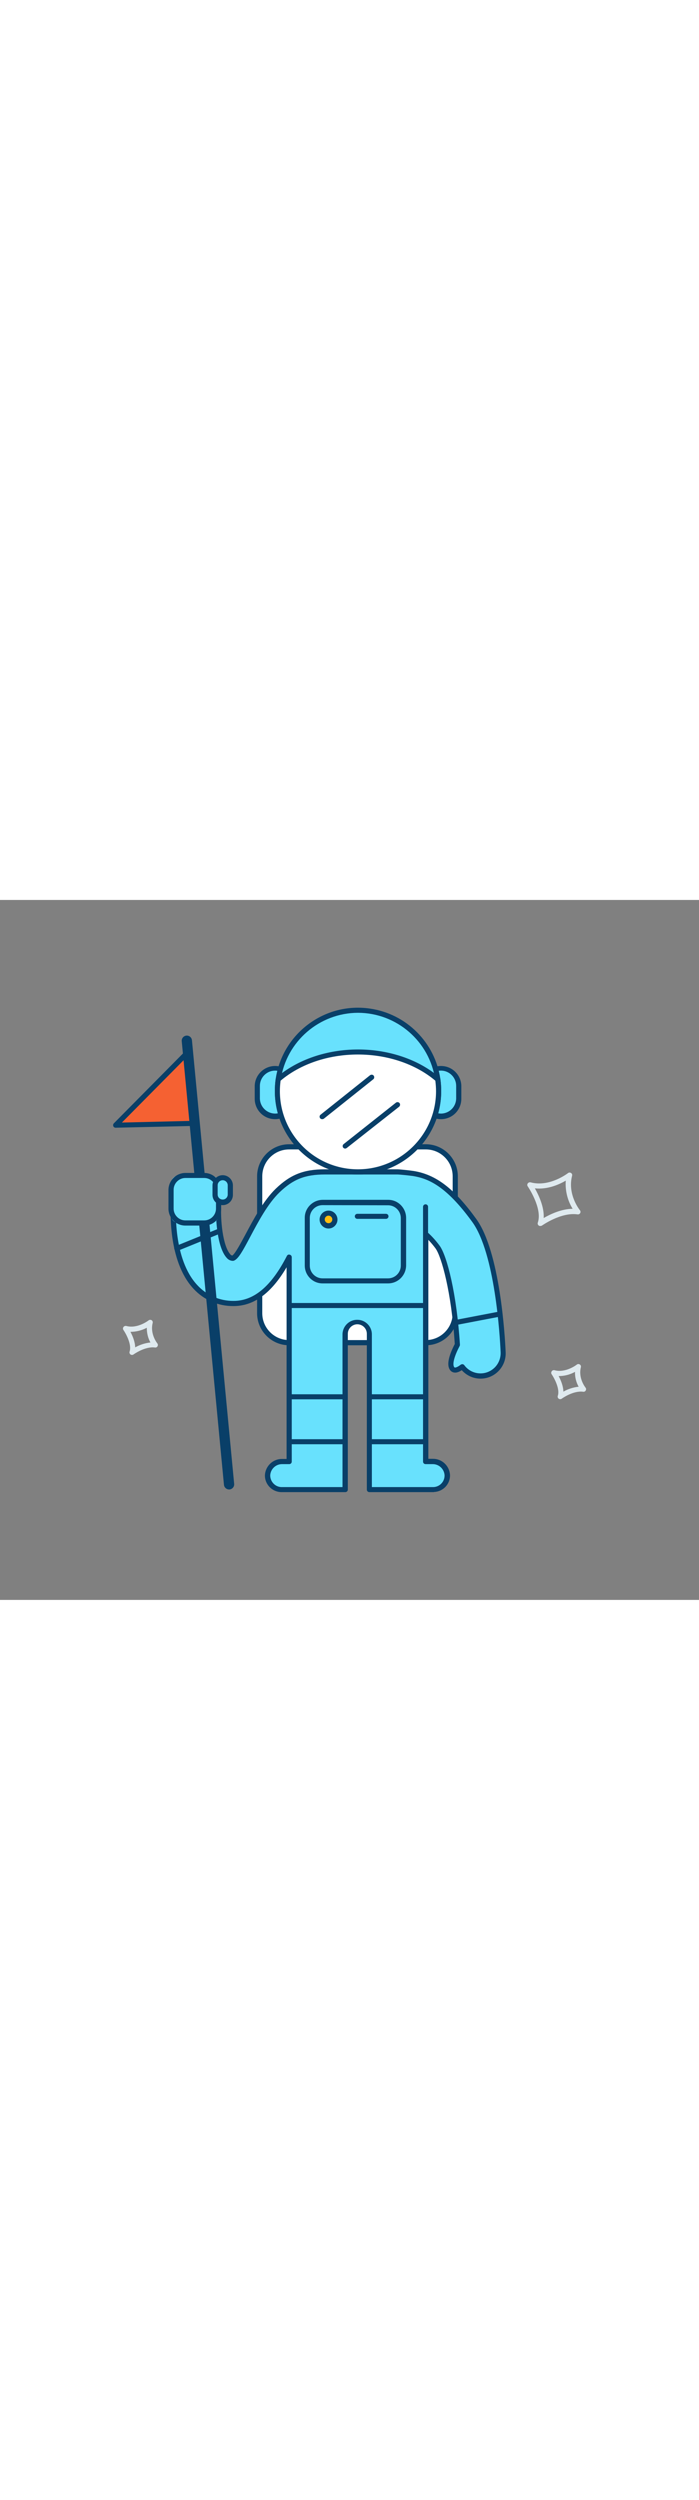 <svg version="1.1" id="Layer_1" xmlns="http://www.w3.org/2000/svg" xmlns:xlink="http://www.w3.org/1999/xlink" x="0px" y="0px" viewBox="0 0 500 500" style="width: 140px;" xml:space="preserve" data-imageid="astronaut-52" imageName="Astronaut" class="illustrations_image">
<rect x="0" y="0" width="500" height="500" fill="#808080" stroke="none"/>
<style type="text/css">
	.st0_astronaut-52{fill:#68E1FD;}
	.st1_astronaut-52{fill:#093F68;}
	.st2_astronaut-52{fill:#FFFFFF;}
	.st3_astronaut-52{fill:#FFBC0E;}
	.st4_astronaut-52{fill:none;}
	.st5_astronaut-52{fill:#DFEAEF;}
	.st6_astronaut-52{fill:#F56132;}
</style>
<g id="character_astronaut-52">
	<path class="st0_astronaut-52 targetColor" d="M196.1,120.1h1.5c6.6,0,12,5.4,12,12v10.7c0,6.6-5.4,12-12,12h-1.5c-6.6,0-12-5.4-12-12v-10.7&#10;&#9;&#9;C184.1,125.5,189.4,120.1,196.1,120.1z" style="fill: rgb(104, 225, 253);"/>
	<path class="st1_astronaut-52" d="M196.8,156.6c-8.1,0-14.6-6.5-14.6-14.6v-9.2c0.2-8,6.9-14.4,15-14.2c7.8,0.2,14,6.4,14.2,14.2v9.2&#10;&#9;&#9;C211.4,150.1,204.9,156.6,196.8,156.6z M196.8,121.9c-6,0-10.9,4.9-10.9,10.9v9.2c0.2,6,5.2,10.7,11.2,10.6&#10;&#9;&#9;c5.8-0.2,10.4-4.8,10.6-10.6v-9.2C207.7,126.8,202.8,121.9,196.8,121.9z"/>
	<path class="st0_astronaut-52 targetColor" d="M314.7,120.1h1.4c6.6,0,12,5.4,12,12v10.7c0,6.6-5.4,12-12,12h-1.4c-6.6,0-12-5.4-12-12v-10.7&#10;&#9;&#9;C302.7,125.5,308,120.1,314.7,120.1z" style="fill: rgb(104, 225, 253);"/>
	<path class="st1_astronaut-52" d="M315.4,156.6c-8.1,0-14.6-6.5-14.6-14.6v-9.2c0.2-8,6.9-14.4,15-14.2c7.8,0.2,14,6.4,14.2,14.2v9.2&#10;&#9;&#9;C330,150.1,323.5,156.6,315.4,156.6z M315.4,121.9c-6,0-10.9,4.9-10.9,10.9v9.2c0.2,6,5.2,10.7,11.2,10.6&#10;&#9;&#9;c5.8-0.2,10.4-4.8,10.6-10.6v-9.2C326.3,126.8,321.4,121.9,315.4,121.9z"/>
	<path class="st2_astronaut-52" d="M207.2,176.4h97c11.8,0,21.5,9.6,21.5,21.4v97c0,11.8-9.6,21.5-21.5,21.5h-97c-11.8,0-21.4-9.6-21.4-21.5v-97&#10;&#9;&#9;C185.8,186,195.4,176.4,207.2,176.4z"/>
	<path class="st1_astronaut-52" d="M304.6,318.1h-97.8c-12.6,0-22.9-10.3-22.9-22.9v-97.8c0-12.6,10.3-22.9,22.9-22.9h97.8&#10;&#9;&#9;c12.6,0,22.9,10.3,22.9,22.9v97.8C327.5,307.9,317.2,318.1,304.6,318.1z M206.8,178.2c-10.6,0-19.2,8.6-19.2,19.2v97.8&#10;&#9;&#9;c0,10.6,8.6,19.2,19.2,19.2h97.8c10.6,0,19.2-8.6,19.2-19.2v-97.8c0-10.6-8.6-19.2-19.2-19.2L206.8,178.2z"/>
	<path class="st0_astronaut-52 targetColor" d="M339.1,228.9c-17.3-23.8-30.2-31.4-43.6-33.5c-2.6-0.4-10-1.2-11.2-1.2h-52c-14.9,0-23.8,3.6-33.9,13.4&#10;&#9;&#9;c-15.3,14.8-25.7,45.5-31.8,48.3c-1.2,0-2.3-0.5-3.1-1.5c-6.1-6.6-7.8-26.5-7-37.9c0.7-8.9-6-16.7-14.9-17.4s-16.7,6-17.4,14.9&#10;&#9;&#9;c-0.5,7-2.3,43.1,15.5,62.3c7,7.7,17,12,27.4,11.9c15.3,0,28.3-10.9,39.7-33.1v146h-5c-5.5-0.1-10.1,4.2-10.5,9.7&#10;&#9;&#9;c-0.2,5.5,4.1,10.1,9.7,10.3c0.1,0,0.2,0,0.3,0h45.6V309.9c0.2-4.8,4.2-8.5,9-8.4c4.6,0.2,8.2,3.8,8.4,8.4v111.3h45.6&#10;&#9;&#9;c5.5,0,10-4.5,10-10c0-0.1,0-0.2,0-0.3c-0.3-5.5-4.9-9.8-10.5-9.7h-5V238.6c3.2,2.8,6,6,8.5,9.4c4.6,6.3,11.7,31.8,14.1,69.7&#10;&#9;&#9;c-2.8,5.3-6,12.8-4.1,16.5c1.5,3,4.7,1.5,7.6-0.8c3,4.1,7.9,6.6,13,6.6h0.8c8.9-0.4,15.9-8,15.5-16.9c0,0,0,0,0,0&#10;&#9;&#9;C359.2,311.3,355.7,251.8,339.1,228.9z" style="fill: rgb(104, 225, 253);"/>
	<path class="st1_astronaut-52" d="M309.8,423h-45.6c-1,0-1.8-0.8-1.8-1.8V309.9c0-3.8-3.1-6.8-6.8-6.8s-6.8,3.1-6.8,6.8v111.3&#10;&#9;&#9;c0,1-0.8,1.8-1.8,1.8c0,0,0,0,0,0h-45.6c-6.5,0-11.9-5.3-11.9-11.8c0-0.1,0-0.3,0-0.4c0.4-6.5,5.8-11.6,12.3-11.5h3.2V262.4&#10;&#9;&#9;C194,281,181.6,290.1,167,290.1c-10.9,0.1-21.3-4.4-28.7-12.5c-18.3-19.8-16.5-56.6-16-63.7c0.8-9.9,9.4-17.4,19.4-16.6&#10;&#9;&#9;c9.9,0.8,17.4,9.4,16.6,19.4c-0.8,11.5,1,30.5,6.5,36.5c0.3,0.4,0.8,0.7,1.4,0.8c2.2-1.6,5.8-8.5,9.4-15.1&#10;&#9;&#9;c5.7-10.7,12.8-24.1,21.6-32.6c10.5-10.1,20-13.9,35.2-13.9h52c1.4,0,9,0.8,11.5,1.2c16,2.6,29,12.5,44.8,34.3l0,0&#10;&#9;&#9;c16.9,23.3,20.5,83.3,21,95.1c0.5,9.9-7.1,18.4-17,18.9c-5.5,0.3-10.7-1.9-14.4-6c-2.3,1.5-4.2,2-5.8,1.6c-1.4-0.3-2.5-1.3-3.1-2.6&#10;&#9;&#9;c-1.7-3.4-0.4-9.4,3.9-17.7c-2.4-37.3-9.5-62.3-13.7-68.2c-1.6-2.2-3.3-4.2-5.2-6.2v156.4h3.2c6.5-0.1,11.9,5,12.3,11.5&#10;&#9;&#9;c0.2,6.6-5,12-11.5,12.2C310.1,423,310,423.1,309.8,423L309.8,423z M266,419.4h43.8c4.5,0,8.2-3.7,8.2-8.2c0-0.1,0-0.2,0-0.3&#10;&#9;&#9;c-0.3-4.5-4.1-8-8.6-7.9h-5c-1,0-1.8-0.8-1.8-1.8V238.6c0-1,0.8-1.8,1.8-1.8c0.5,0,0.9,0.2,1.3,0.5c3.3,2.9,6.2,6.2,8.8,9.7&#10;&#9;&#9;c5.3,7.3,12.2,34.5,14.5,70.6c0,0.3,0,0.7-0.2,1c-3.7,7-5.2,12.5-4.1,14.8c0.3,0.5,0.5,0.6,0.6,0.6c0.6,0.1,2-0.3,4.2-2&#10;&#9;&#9;c0.4-0.3,0.9-0.4,1.4-0.4c0.5,0.1,0.9,0.3,1.2,0.7c4.7,6.4,13.7,7.8,20.1,3.1c3.9-2.8,6.1-7.5,5.9-12.3c-0.5-11.6-4-70.7-20.3-93.1&#10;&#9;&#9;l0,0c-18.8-25.9-31.5-31-42.4-32.8c-2.7-0.4-9.9-1.1-10.9-1.1h-52c-14.3,0-22.8,3.4-32.6,12.8c-8.4,8.1-15.3,21.2-20.9,31.7&#10;&#9;&#9;c-5.4,10.2-8.4,15.6-11.5,17c-0.3,0.1-0.6,0.2-0.9,0.2c-1.7,0-3.3-0.8-4.4-2.1c-6.6-7.1-8.3-27.2-7.5-39.2&#10;&#9;&#9;c0.6-7.9-5.3-14.8-13.2-15.5c0,0,0,0,0,0c-7.9-0.6-14.8,5.3-15.4,13.2c-0.5,6.9-2.3,42.3,15,60.9c6.7,7.3,16.1,11.4,26,11.3&#10;&#9;&#9;c14.6,0,27-10.5,38.1-32.1c0.4-0.8,1.2-1.2,2.1-0.9c0.8,0.2,1.4,0.9,1.4,1.8v146c0,1-0.8,1.8-1.8,1.8h-5c-4.5-0.1-8.3,3.4-8.6,7.9&#10;&#9;&#9;c-0.1,4.5,3.4,8.3,7.9,8.5c0.1,0,0.2,0,0.3,0H245V309.9c0.3-5.8,5.2-10.3,11-10c5.4,0.2,9.8,4.6,10,10V419.4z"/>
	<path class="st0_astronaut-52 targetColor" d="M313.8,136.5c-0.4,31.9-26.6,57.4-58.5,57c-31.3-0.4-56.5-25.7-57-57c0-2.8,0.2-5.6,0.6-8.4&#10;&#9;&#9;c4.6-31.5,33.9-53.4,65.5-48.8c25.3,3.7,45.1,23.5,48.8,48.8C313.6,130.9,313.8,133.7,313.8,136.5z" style="fill: rgb(104, 225, 253);"/>
	<path class="st1_astronaut-52" d="M256.1,196.1c-32.9,0-59.5-26.7-59.5-59.6c0-2.9,0.2-5.8,0.6-8.6c4.8-32.5,35-55.1,67.5-50.3&#10;&#9;&#9;c26.1,3.8,46.5,24.3,50.3,50.3c0.4,2.9,0.6,5.7,0.6,8.6C315.6,169.4,289,196,256.1,196.1z M256.1,80.6&#10;&#9;&#9;c-27.7,0.1-51.2,20.4-55.3,47.8c-0.4,2.7-0.6,5.4-0.6,8.1c0.4,30.9,25.8,55.5,56.6,55.1c30.3-0.4,54.7-24.9,55.1-55.1&#10;&#9;&#9;c0-2.7-0.2-5.4-0.6-8.1C307.3,101,283.8,80.7,256.1,80.6z"/>
	<path class="st2_astronaut-52" d="M313.8,136.5c-0.4,31.9-26.6,57.4-58.5,57c-31.3-0.4-56.5-25.7-57-57c0-2.8,0.2-5.6,0.6-8.4&#10;&#9;&#9;c13.9-12,34.3-19.6,57.1-19.6s43.2,7.6,57.1,19.6C313.6,130.9,313.8,133.7,313.8,136.5z"/>
	<path class="st1_astronaut-52" d="M256.1,196.1c-32.9,0-59.5-26.7-59.5-59.6c0-2.9,0.2-5.8,0.6-8.6c0.1-0.4,0.3-0.8,0.6-1.1&#10;&#9;&#9;c14.8-12.7,36-20,58.3-20s43.6,7.3,58.3,20c0.3,0.3,0.6,0.7,0.6,1.1c0.4,2.8,0.6,5.7,0.6,8.6C315.6,169.4,289,196,256.1,196.1z&#10;&#9;&#9; M200.7,129.1c-0.3,2.5-0.5,4.9-0.5,7.4c0,30.9,25,55.9,55.8,55.9s55.9-25,55.9-55.8c0-2.5-0.2-5-0.5-7.5&#10;&#9;&#9;c-14.1-11.9-34.2-18.7-55.4-18.7S214.8,117.2,200.7,129.1L200.7,129.1z"/>
	<path class="st1_astronaut-52" d="M304.4,291.5h-97.6c-1,0-1.8-0.8-1.8-1.8c0-1,0.8-1.8,1.8-1.8h97.6c1,0,1.8,0.8,1.8,1.8&#10;&#9;&#9;C306.2,290.7,305.4,291.5,304.4,291.5z"/>
	<path class="st1_astronaut-52" d="M246.9,388.8h-40.1c-1,0-1.8-0.8-1.8-1.8c0-1,0.8-1.8,1.8-1.8h40.1c1,0,1.8,0.8,1.8,1.8&#10;&#9;&#9;C248.7,388,247.9,388.8,246.9,388.8C246.9,388.8,246.9,388.8,246.9,388.8z"/>
	<path class="st1_astronaut-52" d="M304.4,388.8h-40.1c-1,0-1.8-0.8-1.8-1.8c0-1,0.8-1.8,1.8-1.8h40.1c1,0,1.8,0.8,1.8,1.8&#10;&#9;&#9;C306.2,388,305.4,388.8,304.4,388.8z"/>
	<path class="st1_astronaut-52" d="M304.4,356.7h-40.1c-1,0-1.8-0.8-1.8-1.8c0-1,0.8-1.8,1.8-1.8h40.1c1,0,1.8,0.8,1.8,1.8&#10;&#9;&#9;C306.2,355.8,305.4,356.7,304.4,356.7z"/>
	<path class="st1_astronaut-52" d="M246.9,356.7h-38.3c-1,0-1.8-0.8-1.8-1.8c0-1,0.8-1.8,1.8-1.8c0,0,0,0,0,0h38.3c1,0,1.8,0.8,1.8,1.8&#10;&#9;&#9;C248.7,355.8,247.9,356.7,246.9,356.7C246.9,356.7,246.9,356.7,246.9,356.7z"/>
	<path class="st0_astronaut-52 targetColor" d="M225.7,216.2h56.8c3.3,0,5.9,2.7,5.9,5.9v44c0,3.3-2.7,5.9-5.9,5.9h-56.8c-3.3,0-5.9-2.7-5.9-5.9v-44&#10;&#9;&#9;C219.8,218.8,222.5,216.2,225.7,216.2z" style="fill: rgb(104, 225, 253);"/>
	<path class="st1_astronaut-52" d="M277.6,273.9h-46.9c-7,0-12.7-5.7-12.7-12.8v-34.1c0-7,5.7-12.7,12.8-12.8h46.9c7,0,12.7,5.7,12.8,12.8v34.1&#10;&#9;&#9;C290.4,268.2,284.7,273.9,277.6,273.9z M230.7,218c-5,0-9.1,4.1-9.1,9.1v34.1c0,5,4.1,9.1,9.1,9.1h46.9c5,0,9.1-4.1,9.1-9.1v-34&#10;&#9;&#9;c0-5-4.1-9.1-9.1-9.1L230.7,218z"/>
	<path class="st1_astronaut-52" d="M276.1,227.8h-20.5c-1,0-1.8-0.8-1.8-1.8c0-1,0.8-1.8,1.8-1.8h20.5c1,0,1.8,0.8,1.8,1.8&#10;&#9;&#9;C277.9,227,277.1,227.8,276.1,227.8z"/>
	<circle class="st3_astronaut-52" cx="235" cy="228.3" r="4.6"/>
	<path class="st1_astronaut-52" d="M235,234.7c-3.5,0-6.4-2.9-6.4-6.4s2.9-6.4,6.4-6.4s6.4,2.9,6.4,6.4v0C241.4,231.8,238.5,234.7,235,234.7z&#10;&#9;&#9; M235,225.5c-1.5,0-2.7,1.2-2.7,2.7s1.2,2.7,2.7,2.7s2.7-1.2,2.7-2.7C237.7,226.8,236.5,225.5,235,225.5L235,225.5L235,225.5z"/>
	<path class="st1_astronaut-52" d="M304.4,240.4c-1,0-1.8-0.8-1.8-1.8v-19.4c0-1,0.8-1.8,1.8-1.8c1,0,1.8,0.8,1.8,1.8c0,0,0,0,0,0v19.4&#10;&#9;&#9;C306.2,239.6,305.4,240.4,304.4,240.4z"/>
	<line class="st4_astronaut-52" x1="325.7" y1="301.8" x2="357.5" y2="295.7"/>
	<path class="st1_astronaut-52" d="M325.7,303.7c-1,0-1.8-0.8-1.9-1.8c0-0.9,0.6-1.7,1.5-1.8l31.9-6.1c1-0.2,2,0.4,2.2,1.4s-0.4,2-1.4,2.2&#10;&#9;&#9;c-0.1,0-0.1,0-0.2,0l-31.9,6.1C325.9,303.6,325.8,303.7,325.7,303.7z"/>
	<line class="st4_astronaut-52" x1="126.5" y1="248.9" x2="156.4" y2="236.8"/>
	<path class="st1_astronaut-52" d="M126.5,250.7c-1,0-1.8-0.8-1.9-1.8c0-0.8,0.5-1.4,1.2-1.7l29.8-12.1c0.9-0.4,2,0.1,2.4,1c0.4,0.9-0.1,2-1,2.4&#10;&#9;&#9;l0,0l-29.8,12.1C127,250.7,126.8,250.7,126.5,250.7z"/>
	<path class="st1_astronaut-52" d="M230.4,156.6c-1,0-1.8-0.8-1.8-1.8c0-0.6,0.3-1.1,0.7-1.4l35.4-28.2c0.8-0.6,2-0.5,2.6,0.3&#10;&#9;&#9;c0.6,0.8,0.5,2-0.3,2.6l-35.4,28.2C231.3,156.5,230.9,156.6,230.4,156.6z"/>
	<path class="st1_astronaut-52" d="M246.9,177.6c-1,0-1.8-0.8-1.8-1.8c0-0.6,0.3-1.1,0.7-1.4l37.4-29.6c0.8-0.6,1.9-0.5,2.6,0.3&#10;&#9;&#9;c0.6,0.8,0.5,1.9-0.3,2.6c0,0,0,0,0,0L248,177.2C247.7,177.4,247.3,177.6,246.9,177.6z"/>
</g>
<g id="lines_astronaut-52">
	<path class="st5_astronaut-52" d="M386.4,232.9c-1,0-1.8-0.8-1.8-1.8c0-0.2,0-0.4,0.1-0.6c3.5-10.2-7.1-25.8-7.2-25.9c-0.6-0.8-0.4-2,0.5-2.6&#10;&#9;&#9;c0.4-0.3,1-0.4,1.5-0.3c13.5,3.7,26.7-6.5,26.8-6.6c0.8-0.6,1.9-0.5,2.6,0.3c0.4,0.5,0.5,1.1,0.3,1.7c-3.4,13.5,5.5,24.4,5.6,24.5&#10;&#9;&#9;c0.5,0.6,0.6,1.4,0.2,2.1c-0.4,0.7-1.1,1-1.9,0.9c-11.9-1.7-25.4,8-25.6,8.1C387.1,232.8,386.7,232.9,386.4,232.9z M382.6,206&#10;&#9;&#9;c2.7,4.8,6.8,13.4,6.3,21.2c4.5-2.6,12.5-6.5,20.7-6.6c-3.7-6-5.4-13.1-4.9-20.1C400.2,203.1,391.9,207,382.6,206z"/>
	<path class="st5_astronaut-52" d="M400.7,356.6c-1,0-1.8-0.8-1.8-1.8c0-0.2,0-0.4,0.1-0.6c1.7-4.9-2.6-12.8-4.4-15.4c-0.6-0.8-0.3-2,0.5-2.6&#10;&#9;&#9;c0.4-0.3,1-0.4,1.5-0.3c8,2.2,15.9-3.9,16-4c0.6-0.5,1.5-0.5,2.1-0.1c0.7,0.4,1,1.2,0.8,2c-2,8,3.3,14.5,3.3,14.5&#10;&#9;&#9;c0.7,0.8,0.5,1.9-0.2,2.6c-0.4,0.3-0.9,0.5-1.4,0.4c-7.1-1-15.2,4.8-15.3,4.9C401.5,356.5,401.1,356.6,400.7,356.6z M399.6,340.1&#10;&#9;&#9;c1.5,2.8,3.3,7,3.4,11.1c3.4-1.9,7.1-3.1,10.9-3.5c-1.8-3.2-2.7-6.9-2.6-10.6C407.7,339.1,403.7,340.1,399.6,340.1z"/>
	<path class="st5_astronaut-52" d="M94.4,325c-1,0-1.8-0.8-1.8-1.8c0-0.2,0-0.4,0.1-0.6c1.7-5-2.6-12.8-4.4-15.4c-0.6-0.8-0.4-2,0.5-2.6&#10;&#9;&#9;c0.4-0.3,1-0.4,1.5-0.3c8,2.2,15.9-3.9,16-4c0.8-0.6,2-0.5,2.6,0.3c0.3,0.4,0.5,1,0.3,1.6c-2,8,3.3,14.5,3.3,14.5&#10;&#9;&#9;c0.7,0.8,0.5,1.9-0.2,2.6c-0.4,0.3-0.9,0.5-1.4,0.4c-7-1-15.2,4.8-15.3,4.9C95.2,324.9,94.8,325,94.4,325z M93.3,308.5&#10;&#9;&#9;c1.5,2.8,3.3,7,3.4,11.1c3.4-1.9,7.1-3.1,10.9-3.5c-1.8-3.2-2.6-6.9-2.6-10.5C101.4,307.5,97.4,308.5,93.3,308.5L93.3,308.5z"/>
</g>
<g id="flag_astronaut-52">
	<polygon class="st6_astronaut-52" points="134.5,108.6 82.7,160.9 139.4,159.5 &#9;"/>
	<path class="st1_astronaut-52" d="M82.7,162.7c-1,0-1.8-0.8-1.8-1.8c0-0.5,0.2-1,0.5-1.3l51.8-52.3c0.7-0.7,1.9-0.7,2.6,0&#10;&#9;&#9;c0.3,0.3,0.5,0.7,0.5,1.1l4.9,51c0.1,0.5-0.1,1-0.4,1.4c-0.3,0.4-0.8,0.6-1.3,0.6L82.7,162.7L82.7,162.7z M133.1,112.7L87.2,159&#10;&#9;&#9;l50.2-1.2L133.1,112.7z"/>
	<line class="st4_astronaut-52" x1="163.9" y1="417.5" x2="133.7" y2="100.5"/>
	<path class="st1_astronaut-52" d="M163.9,421.1c-1.9,0-3.5-1.4-3.7-3.3l-30.2-316.9c-0.2-2,1.3-3.8,3.3-4c2-0.2,3.8,1.3,4,3.3l30.2,316.9&#10;&#9;&#9;c0.2,2-1.3,3.8-3.3,4L163.9,421.1z"/>
	<path class="st0_astronaut-52 targetColor" d="M127.9,196.8h22.8c3.1,0,5.6,2.5,5.6,5.6v22.8c0,3.1-2.5,5.6-5.6,5.6h-22.8c-3.1,0-5.6-2.5-5.6-5.6v-22.8&#10;&#9;&#9;C122.4,199.3,124.9,196.8,127.9,196.8z" style="fill: rgb(104, 225, 253);"/>
	<path class="st1_astronaut-52" d="M146.1,232.6h-13.5c-6.7,0-12.1-5.4-12.1-12.1V207c0.1-6.6,5.5-12,12.1-12h13.5c6.6,0,12,5.4,12.1,12v13.5&#10;&#9;&#9;C158.2,227.2,152.8,232.6,146.1,232.6C146.1,232.6,146.1,232.6,146.1,232.6z M132.6,198.6c-4.6,0-8.4,3.8-8.4,8.4v13.5&#10;&#9;&#9;c0,4.6,3.8,8.4,8.4,8.4h13.5c4.6,0,8.4-3.8,8.4-8.4V207c0-4.6-3.8-8.4-8.4-8.4L132.6,198.6z"/>
	<path class="st0_astronaut-52 targetColor" d="M156.8,198.4h5c1.6,0,3,1.3,3,3v11.8c0,1.6-1.3,3-3,3h-5c-1.6,0-3-1.3-3-3v-11.8&#10;&#9;&#9;C153.8,199.7,155.1,198.4,156.8,198.4z" style="fill: rgb(104, 225, 253);"/>
	<path class="st1_astronaut-52" d="M159.3,218c-4,0-7.3-3.3-7.3-7.3v-6.8c0-4,3.3-7.3,7.3-7.3c4,0,7.3,3.3,7.3,7.3c0,0,0,0,0,0v6.8&#10;&#9;&#9;C166.6,214.7,163.3,218,159.3,218z M159.3,200.2c-2,0-3.6,1.6-3.6,3.6v6.8c0.1,2,1.8,3.5,3.8,3.4c1.9-0.1,3.3-1.6,3.4-3.4v-6.8&#10;&#9;&#9;C162.9,201.9,161.3,200.2,159.3,200.2L159.3,200.2z"/>
</g>
</svg>